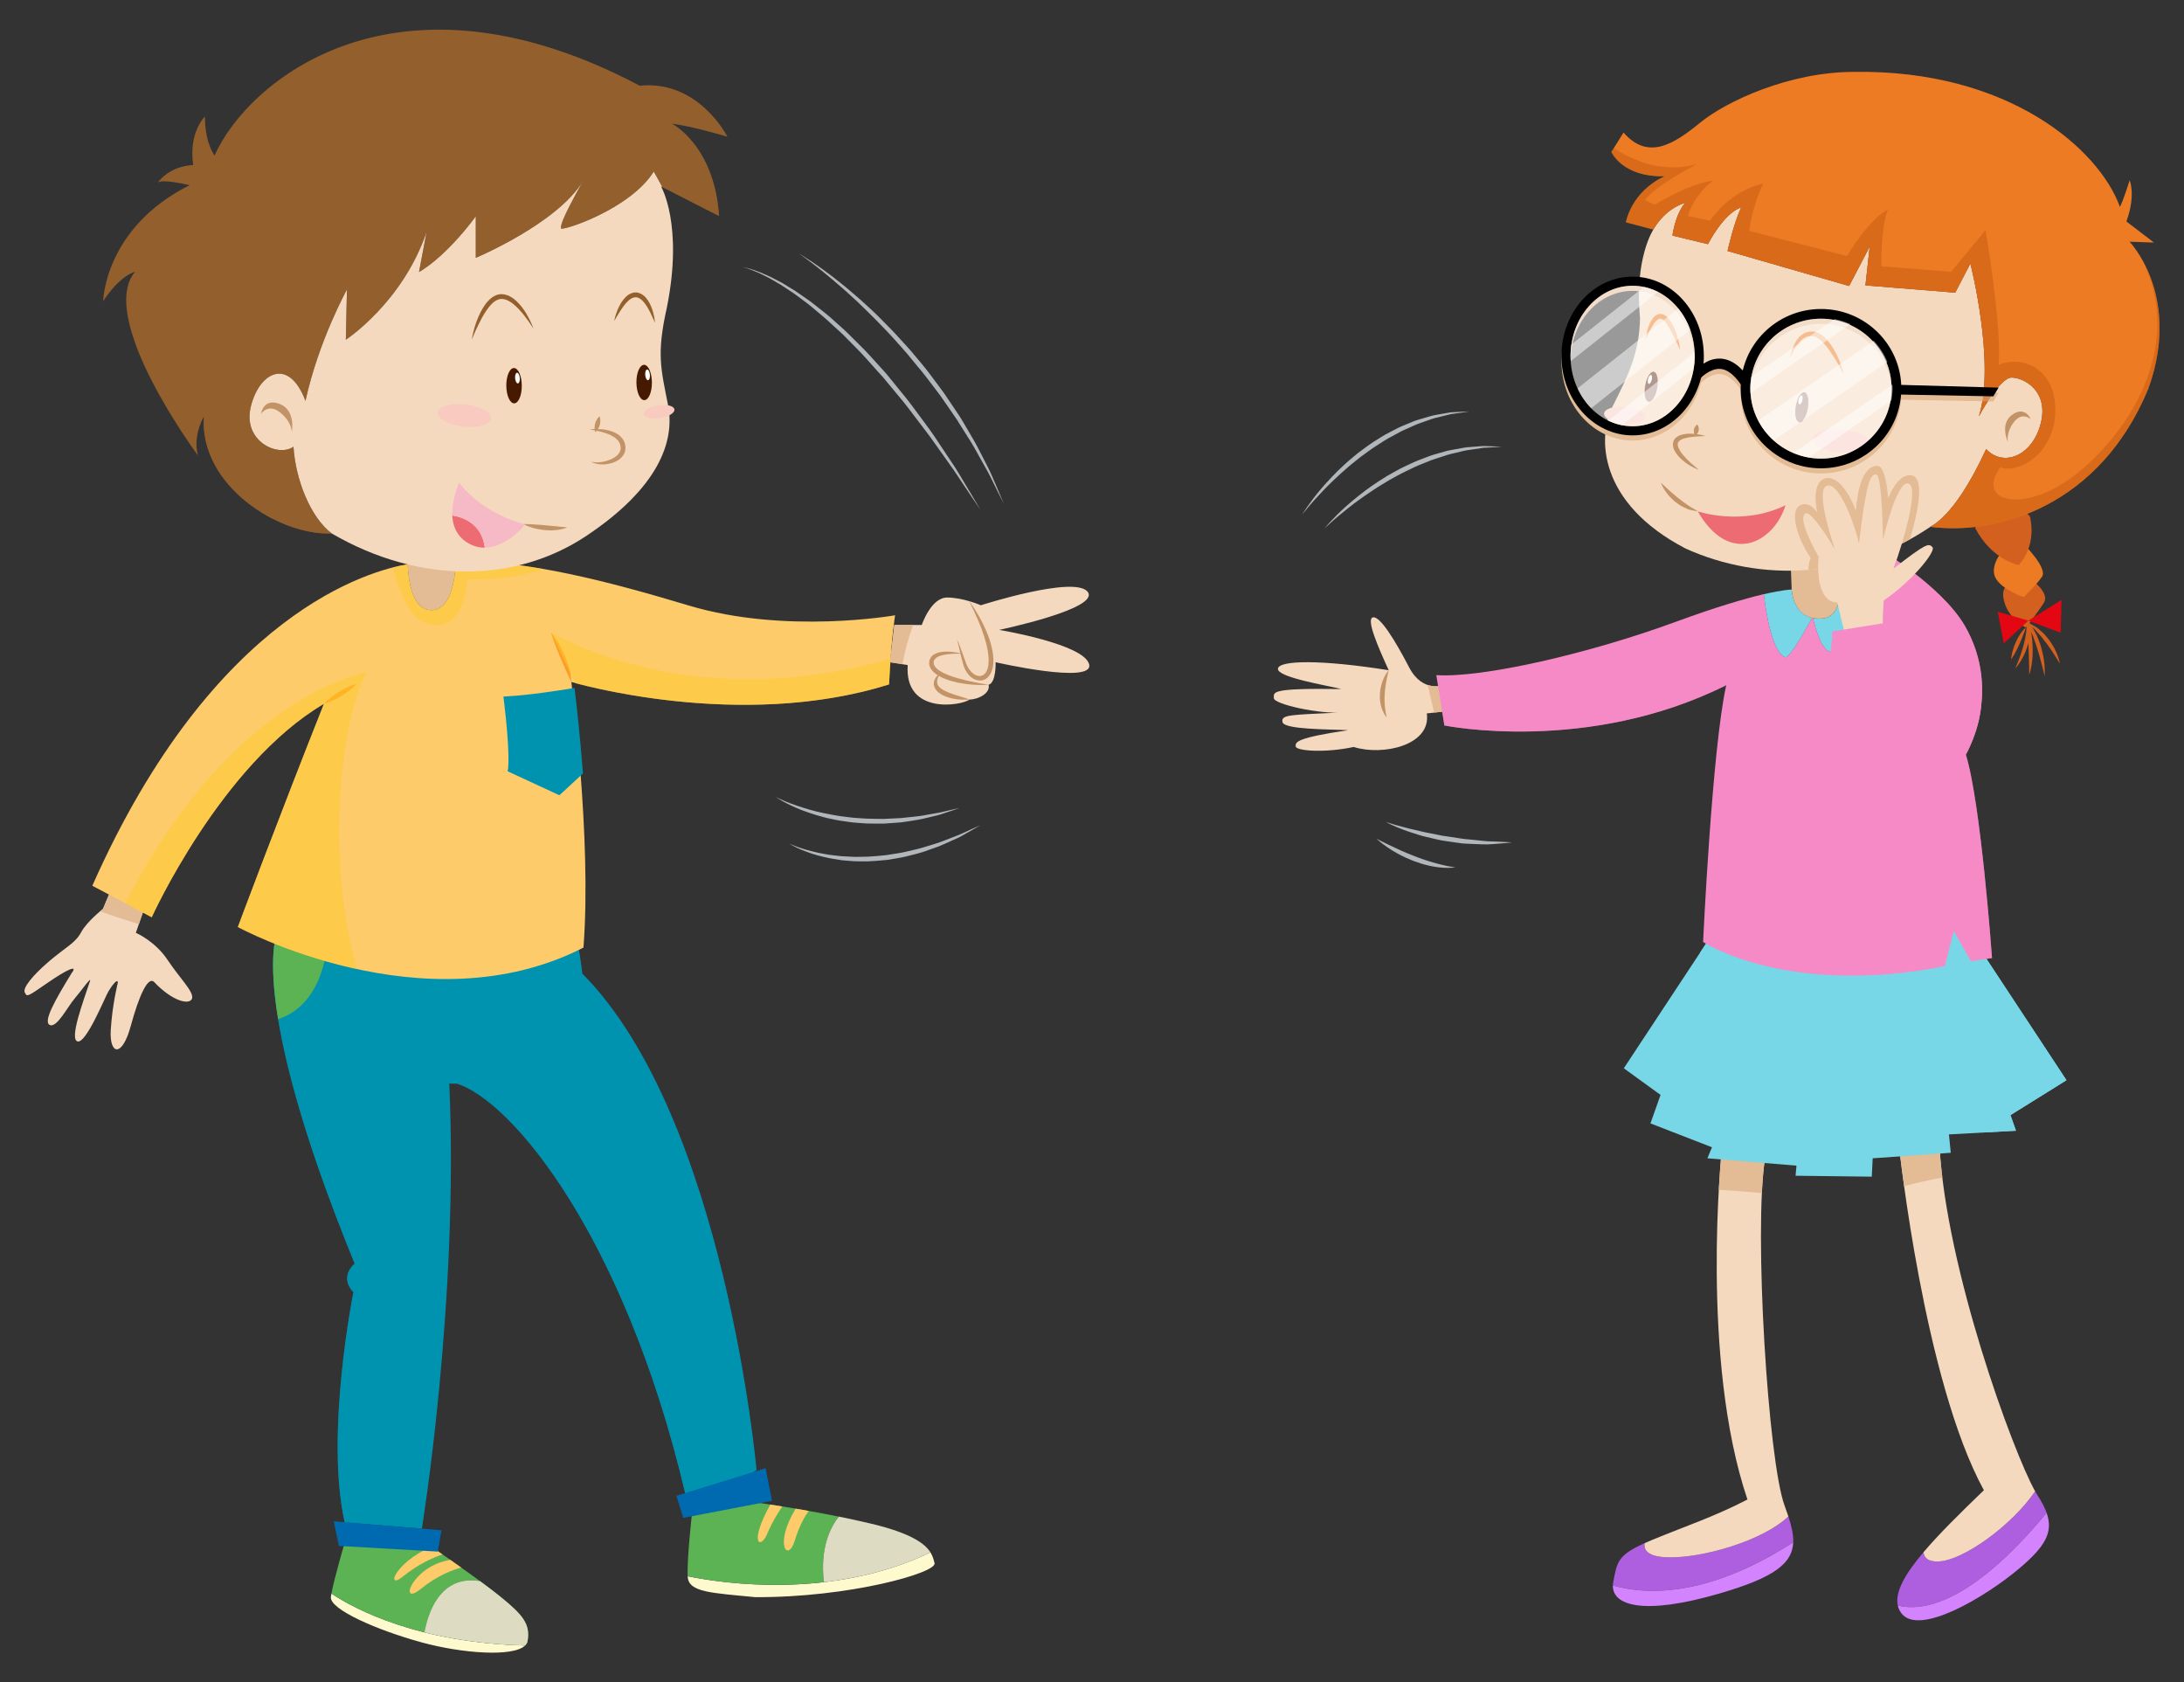<?xml version="1.0" encoding="utf-8"?>
<!-- Generator: Adobe Illustrator 27.5.0, SVG Export Plug-In . SVG Version: 6.00 Build 0)  -->
<svg version="1.1" id="Layer_1" xmlns="http://www.w3.org/2000/svg" xmlns:xlink="http://www.w3.org/1999/xlink" x="0px" y="0px"
	 viewBox="0 0 386.273 297.49" style="enable-background:new 0 0 386.273 297.49;" xml:space="preserve">
<rect x="0" y="0" width="386.273" height="297.49" fill="#333333" stroke="none"/>
<g>
	<g>
		<g>
			<path style="fill:#AD5FDF;" d="M317.159,272.719c0.05-1.341-0.289-2.841-0.856-4.572c-4.53,4.331-15.194,7.397-21.3,7.24
				c-3.631-0.092-4.317-1.325-4.117-2.513c-4.822,2.158-4.889,3.372-5.561,6.896c-0.038,0.2-0.057,0.395-0.063,0.586
				C290.543,281.9,301.508,282.832,317.159,272.719z"/>
			<path style="fill:#F4D9BF;" d="M295.003,275.387c6.105,0.157,16.77-2.909,21.3-7.24c-0.198-0.602-0.42-1.229-0.667-1.89
				c-2.921-7.852-5.477-48.753-3.47-61.354l-7.667-1.277c0,0-3.836,36.702,4.563,61.535c-6.025,3.103-10.591,4.564-16.8,7.121
				c-0.502,0.208-0.951,0.402-1.377,0.592C290.685,274.061,291.372,275.295,295.003,275.387z"/>
			<path style="fill:#E3BB94;" d="M311.613,210.974c0.117-2.396,0.298-4.465,0.553-6.07l-7.667-1.277c0,0-0.268,2.551-0.507,6.762
				C306.538,210.534,309.076,210.738,311.613,210.974z"/>
			<path style="fill:#D283FD;" d="M285.262,280.355c-0.105,3.477,5.197,5.403,18.87,1.421c9.719-2.827,12.884-5.328,13.026-9.058
				C301.508,282.832,290.543,281.9,285.262,280.355z"/>
		</g>
		<g>
			<path style="fill:#AD5FDF;" d="M361.975,267.512c-0.335-0.943-0.863-1.951-1.603-3.08c-0.131-0.2-0.277-0.451-0.432-0.728
				c-4.032,5.953-12.677,12.255-17.098,12.413c-1.87,0.066-2.541-0.673-2.642-1.638c-3.26,3.847-5.082,7.038-4.545,9.428
				C339.772,284.936,348.4,283.935,361.975,267.512z"/>
			<path style="fill:#F4D9BF;" d="M342.843,276.117c4.421-0.158,13.065-6.46,17.098-12.413
				c-3.972-7.101-15.685-39.198-16.916-60.991l-7.12,0.183c0,0,4.381,41.266,14.973,60.622c-4.205,4.054-7.944,7.736-10.676,10.962
				C340.302,275.444,340.973,276.184,342.843,276.117z"/>
			<path style="fill:#E3BB94;" d="M343.532,208.232c-0.228-1.893-0.405-3.744-0.507-5.519l-7.12,0.183c0,0,0.278,2.629,0.865,6.866
				C339.001,209.143,341.258,208.653,343.532,208.232z"/>
			<path style="fill:#D283FD;" d="M335.657,283.907c0.107,0.478,0.308,0.927,0.612,1.339c3.104,4.2,14.974-2.921,20.817-7.852
				c4.597-3.879,6.129-6.405,4.889-9.883C348.4,283.935,339.772,284.936,335.657,283.907z"/>
		</g>
		<path style="fill:#78D7E6;" d="M302.301,166.003l-15.105,22.902l6.497,4.711l-1.785,5.035l10.881,4.223l-0.811,1.949l15.756,1.3
			l-0.162,1.786l13.48,0.162l0.162-3.248l13.808-0.975l-0.325-3.248l11.858-0.65l-0.975-2.762l9.908-6.173l-19.492-29.561
			C345.996,161.455,329.915,173.799,302.301,166.003z"/>
		<g>
			<path style="fill:#78D7E6;" d="M293.693,193.616c0,0,0.116-0.385,0.319-1.057c0.222-0.665,0.505-1.629,0.903-2.762
				c0.398-1.133,0.839-2.465,1.356-3.874c0.508-1.412,1.081-2.906,1.65-4.401c0.588-1.49,1.171-2.98,1.748-4.366
				c0.566-1.39,1.141-2.669,1.61-3.774c0.469-1.105,0.91-2.007,1.196-2.648c0.303-0.634,0.475-0.995,0.475-0.995
				s-0.116,0.384-0.32,1.056c-0.222,0.665-0.503,1.629-0.901,2.762c-0.398,1.132-0.837,2.466-1.355,3.874
				c-0.508,1.412-1.083,2.905-1.652,4.401c-0.588,1.489-1.171,2.979-1.748,4.365c-0.568,1.389-1.141,2.669-1.61,3.774
				c-0.47,1.104-0.91,2.007-1.196,2.647C293.866,193.253,293.693,193.616,293.693,193.616z"/>
			<path style="fill:#78D7E6;" d="M302.789,202.874c0,0,0.075-0.486,0.206-1.337c0.148-0.847,0.325-2.063,0.601-3.512
				c0.274-1.446,0.569-3.141,0.934-4.944c0.354-1.807,0.764-3.727,1.171-5.647c0.426-1.917,0.848-3.834,1.271-5.625
				c0.416-1.794,0.854-3.458,1.201-4.888c0.35-1.432,0.692-2.613,0.908-3.444c0.235-0.828,0.368-1.301,0.368-1.301
				s-0.074,0.486-0.205,1.336c-0.148,0.847-0.323,2.064-0.599,3.512c-0.275,1.446-0.567,3.141-0.935,4.944
				c-0.355,1.807-0.765,3.727-1.172,5.647c-0.427,1.918-0.848,3.836-1.273,5.626c-0.417,1.794-0.852,3.457-1.2,4.889
				c-0.35,1.43-0.691,2.611-0.908,3.443C302.922,202.4,302.789,202.874,302.789,202.874z"/>
			<path style="fill:#78D7E6;" d="M317.733,206.123c0,0,0.008-0.495,0.022-1.36c0.032-0.865,0.042-2.102,0.118-3.582
				c0.076-1.48,0.139-3.209,0.255-5.058c0.106-1.849,0.252-3.818,0.395-5.789c0.16-1.969,0.318-3.938,0.498-5.782
				c0.168-1.844,0.374-3.561,0.526-5.036c0.152-1.474,0.332-2.698,0.433-3.557c0.119-0.858,0.189-1.348,0.189-1.348
				s-0.008,0.494-0.021,1.36c-0.032,0.864-0.043,2.102-0.118,3.582c-0.077,1.48-0.138,3.209-0.256,5.058
				c-0.105,1.849-0.253,3.818-0.395,5.789c-0.161,1.969-0.319,3.936-0.499,5.781c-0.17,1.843-0.375,3.562-0.525,5.036
				c-0.153,1.475-0.333,2.698-0.435,3.558C317.8,205.633,317.733,206.123,317.733,206.123z"/>
			<path style="fill:#78D7E6;" d="M331.213,204.823c0,0-0.06-0.479-0.166-1.314c-0.088-0.838-0.248-2.032-0.378-3.469
				c-0.129-1.437-0.306-3.11-0.448-4.906c-0.149-1.797-0.278-3.716-0.409-5.634c-0.112-1.92-0.229-3.839-0.308-5.64
				c-0.089-1.801-0.123-3.483-0.176-4.924c-0.054-1.442-0.045-2.648-0.063-3.489c0-0.842,0-1.325,0-1.325s0.061,0.479,0.167,1.314
				c0.089,0.838,0.249,2.031,0.379,3.468c0.129,1.437,0.309,3.11,0.448,4.908c0.15,1.797,0.277,3.715,0.409,5.633
				c0.112,1.919,0.228,3.837,0.306,5.64c0.086,1.801,0.121,3.483,0.175,4.925c0.054,1.441,0.047,2.646,0.064,3.487
				C331.213,204.341,331.213,204.823,331.213,204.823z"/>
			<path style="fill:#78D7E6;" d="M344.696,200.601c0,0-0.12-0.418-0.333-1.148c-0.194-0.734-0.504-1.776-0.816-3.039
				c-0.31-1.264-0.7-2.732-1.069-4.316c-0.378-1.581-0.749-3.275-1.125-4.97c-0.357-1.696-0.715-3.393-1.024-4.99
				c-0.316-1.596-0.565-3.094-0.802-4.374c-0.236-1.279-0.382-2.356-0.509-3.105c-0.106-0.753-0.169-1.183-0.169-1.183
				s0.122,0.417,0.332,1.147c0.194,0.733,0.506,1.777,0.817,3.039c0.312,1.265,0.702,2.732,1.069,4.316
				c0.379,1.582,0.749,3.274,1.124,4.969c0.356,1.698,0.716,3.395,1.022,4.991c0.316,1.597,0.566,3.095,0.804,4.373
				c0.236,1.28,0.383,2.357,0.509,3.106C344.633,200.169,344.696,200.601,344.696,200.601z"/>
			<path style="fill:#78D7E6;" d="M355.58,197.188c0,0-0.175-0.383-0.483-1.053c-0.289-0.677-0.736-1.63-1.216-2.796
				c-0.476-1.168-1.058-2.52-1.636-3.985c-0.586-1.462-1.181-3.033-1.777-4.604c-0.581-1.577-1.165-3.153-1.683-4.641
				c-0.528-1.484-0.975-2.887-1.381-4.08c-0.406-1.193-0.694-2.207-0.92-2.907c-0.207-0.708-0.326-1.11-0.326-1.11
				s0.176,0.383,0.482,1.053c0.29,0.676,0.737,1.629,1.216,2.797c0.476,1.166,1.06,2.518,1.637,3.983
				c0.586,1.462,1.179,3.033,1.777,4.605c0.58,1.577,1.163,3.152,1.681,4.641c0.527,1.485,0.975,2.886,1.381,4.08
				c0.405,1.194,0.695,2.206,0.921,2.907C355.46,196.785,355.58,197.188,355.58,197.188z"/>
		</g>
		<g>
			<path style="fill:#78D7E6;" d="M355.58,197.188l9.908-6.173l-19.492-29.561c0,0-16.081,12.344-43.694,4.548l-1.641,2.488
				c3.86,2.815,16.141,9.792,42.24,4.777c3.148,9.998,6.283,20.456,8.196,26.98l5.457-0.299L355.58,197.188z"/>
		</g>
		<g>
			<path style="fill:#F4D9BF;" d="M255.41,121.123c0,0-3.774,1.528-6.201-3.146c-2.429-4.674-5.125-9.078-6.382-8.808
				c-1.259,0.269,0.898,5.212,2.786,9.347c-11.863-1.888-19.413-1.798-19.592-0.271c-0.181,1.529,8.718,2.968,11.234,3.596
				c-12.763-0.179-11.954,0.54-11.954,1.617c0,1.079,8.18,2.877,12.224,2.518c-9.348,0.449-10.967,0.359-10.696,1.707
				c0.27,1.349,8.269,1.259,11.595,1.438c-9.077,1.348-9.348,2.066-9.258,2.876c0.09,0.809,5.303,1.168,10.245,0.09
				c5.124,1.617,13.751-0.27,12.942-5.932c3.235-0.36,3.235-0.36,3.235-0.36L255.41,121.123z"/>
			<path style="fill:#E3BB94;" d="M253.645,126.014c1.936-0.217,1.943-0.218,1.943-0.218l-0.179-4.673c0,0-1.319,0.524-2.897-0.003
				C252.899,122.75,253.278,124.381,253.645,126.014z"/>
			<path style="fill:#C39368;" d="M245.613,118.517c0,0-0.135,0.541-0.298,1.324c-0.084,0.392-0.162,0.849-0.242,1.332
				c-0.064,0.487-0.144,1.002-0.16,1.519c-0.046,0.516-0.042,1.033-0.018,1.518c0.021,0.484,0.064,0.942,0.127,1.332
				c0.053,0.396,0.116,0.725,0.168,0.958c0.04,0.239,0.064,0.376,0.064,0.376s-0.085-0.108-0.222-0.311
				c-0.143-0.198-0.328-0.497-0.484-0.889c-0.094-0.192-0.17-0.406-0.229-0.642c-0.071-0.233-0.144-0.48-0.174-0.742
				c-0.102-0.521-0.117-1.092-0.086-1.655c0.037-0.563,0.136-1.119,0.278-1.625c0.147-0.504,0.322-0.962,0.516-1.332
				C245.22,118.927,245.613,118.517,245.613,118.517z"/>
		</g>
		<g>
			<path style="fill:none;" d="M320.586,109.103c-0.024,0.045-0.05,0.093-0.077,0.142c0.04,0.009,0.076,0.023,0.118,0.031
				C320.611,109.215,320.599,109.161,320.586,109.103z"/>
			<path style="fill:#78D7E6;" d="M323.707,115.268c2.069,0.427,8.65-4.369,6.799-18.231l-5.033,1.007
				c0.507,4.487,0.593,10.877-2.935,11.293c-0.728,0.085-1.357,0.052-1.911-0.061C321.153,111.462,322.221,114.962,323.707,115.268z
				"/>
				<!-- girl body -->
			<path style="fill:#F68AC6;" d="M347.689,133.448c0,0,6.588-11.039-0.178-22.791c-4.275-7.3-15.669-13.888-15.669-13.888
				l-1.337,0.267c1.852,13.862-4.729,18.658-6.799,18.231c-1.485-0.306-2.554-3.806-3.08-5.992
				c-0.042-0.008-0.078-0.022-0.118-0.031c-1.203,2.216-3.941,7.082-4.732,6.983c-2.373-0.809-3.471-8.112-3.826-11.15
				c-3.211,0.746-8.19,2.166-15.54,4.868c-15.49,5.698-34.365,9.971-42.376,9.438c1.425,8.902,1.425,8.902,1.425,8.902
				s25.282,5.162,49.854-7.123c-2.493,11.04-4.096,45.405-4.096,45.405s14.778,9.793,42.732,4.271
				c1.603-6.231,1.603-6.231,1.603-6.231l3.027,5.342l3.738-0.534C352.317,169.415,350.36,141.995,347.689,133.448z"/>
			<path style="fill:#78D7E6;" d="M315.776,116.228c0.791,0.099,3.529-4.768,4.732-6.983c-3.478-0.801-3.622-4.996-3.622-4.996
				s-1.381,0.001-4.937,0.829C312.305,108.115,313.403,115.419,315.776,116.228z"/>
			<g style="opacity:0.5;">
				<path style="fill:#F68AC6;" d="M254.878,124.662c0.578,3.619,0.58,3.623,0.58,3.623s25.181,5.14,49.706-7.053
					c0.717-2.014,1.593-4.507,2.665-7.592C290.629,126.795,262.289,125.312,254.878,124.662z"/>
				<path style="fill:#F68AC6;" d="M347.689,133.448c0,0,6.588-11.039-0.178-22.791c-4.275-7.3-15.669-13.888-15.669-13.888
					l-1.337,0.267c1.852,13.862-4.729,18.658-6.799,18.231c-1.485-0.306-2.554-3.806-3.08-5.992
					c-0.042-0.008-0.078-0.022-0.118-0.031c-1.203,2.216-3.941,7.082-4.732,6.983c-2.373-0.809-3.471-8.112-3.826-11.15
					c-0.634,0.147-1.339,0.322-2.114,0.526c0.393,3.098,1.713,10.787,5.231,12.294c2.211,1.265,5.69-3.319,5.69-3.319
					s-1.007,4.087,1.853,5.231c2.994,11.481,9.256,32.11,9.47,52.573c3.647-0.218,7.604-0.701,11.869-1.544
					c1.603-6.231,1.603-6.231,1.603-6.231l3.027,5.342l3.738-0.534C352.317,169.415,350.36,141.995,347.689,133.448z"/>
			</g>
		</g>
		<path style="fill:#E3BB94;" d="M322.538,109.336c3.527-0.416,3.441-6.806,2.935-11.293l-8.765,1.754l0.179,4.451
			C316.886,104.248,317.068,109.979,322.538,109.336z"/>
		<g>
			<g>
				<g>
				<!-- girl hair -->
					<path style="fill:#D3601F;" d="M358.831,116.021c-0.034-0.604-0.021-1.249-0.076-1.889c-0.005-0.143-0.015-0.283-0.02-0.427
						c-0.137,0.535-0.298,1.063-0.497,1.536c-0.245,0.602-0.521,1.136-0.792,1.575c-0.528,0.887-1.017,1.378-1.017,1.378
						s0.283-0.624,0.64-1.563c0.18-0.47,0.377-1.018,0.564-1.613c0.183-0.592,0.367-1.224,0.49-1.869
						c0.066-0.323,0.144-0.644,0.177-0.965c0.043-0.321,0.099-0.634,0.109-0.941c0.029-0.305,0.056-0.604,0.044-0.887
						c0.006-0.031,0.006-0.062,0.009-0.094c0.014-0.004,0.028-0.009,0.045-0.013l0,0c0.015-0.004,0.027-0.012,0.042-0.013
						c0.082-0.021,0.167-0.048,0.247-0.073c0.006-0.004,0.011-0.002,0.018-0.007l0,0c0.034-0.007,0.067-0.018,0.104-0.028l0,0
						c0.021-0.008,0.04-0.012,0.063-0.019c0.005,0.039,0.009,0.08,0.014,0.12c0.011,0.011,0.022,0.022,0.03,0.037
						c0.228,0.119,0.556,0.3,0.954,0.539c0.198,0.106,0.392,0.25,0.578,0.427c0.194,0.167,0.402,0.34,0.608,0.53
						c0.209,0.188,0.427,0.375,0.603,0.614c0.188,0.227,0.38,0.454,0.57,0.686c0.371,0.465,0.661,0.989,0.953,1.462
						c0.241,0.506,0.484,0.963,0.622,1.388c0.159,0.416,0.263,0.772,0.315,1.03c0.063,0.247,0.077,0.398,0.077,0.398
						s-0.079-0.128-0.216-0.349c-0.126-0.219-0.322-0.528-0.553-0.897c-0.22-0.372-0.522-0.777-0.797-1.235
						c-0.157-0.219-0.328-0.435-0.486-0.669c-0.158-0.23-0.311-0.473-0.505-0.686c-0.358-0.437-0.672-0.918-1.053-1.292
						c-0.369-0.38-0.658-0.806-0.988-1.084c-0.101-0.093-0.194-0.181-0.281-0.264c0.037,0.061,0.07,0.122,0.105,0.184
						c0.155,0.272,0.316,0.559,0.473,0.862c0.168,0.296,0.322,0.614,0.435,0.949c0.128,0.335,0.259,0.678,0.388,1.012
						c0.132,0.341,0.2,0.697,0.298,1.042c0.093,0.341,0.171,0.683,0.246,1.015c0.101,0.673,0.222,1.291,0.242,1.833
						c0.046,0.538,0.036,0.993,0.031,1.308c-0.003,0.315-0.029,0.495-0.029,0.495s-0.041-0.175-0.111-0.482
						c-0.056-0.307-0.181-0.738-0.306-1.254c-0.109-0.52-0.308-1.11-0.459-1.75c-0.093-0.316-0.196-0.644-0.296-0.974
						c-0.107-0.329-0.177-0.677-0.316-0.997c-0.114-0.332-0.231-0.66-0.347-0.985c-0.061-0.164-0.114-0.325-0.166-0.489
						c-0.068-0.154-0.136-0.306-0.2-0.457c-0.071-0.151-0.135-0.301-0.197-0.454c0.026,0.149,0.048,0.3,0.076,0.451
						c0.038,0.305,0.112,0.62,0.129,0.94c0.021,0.323,0.045,0.655,0.066,0.981c0.041,0.66,0.019,1.319-0.008,1.937
						c-0.003,0.308-0.055,0.604-0.08,0.887c-0.033,0.279-0.06,0.545-0.107,0.788c-0.163,0.977-0.391,1.602-0.391,1.602
						s-0.013-0.653-0.029-1.635C358.859,117.191,358.847,116.629,358.831,116.021z"/>
					<path style="fill:#D3601F;" d="M357.979,111.893c-0.196,0.55-0.482,1.257-0.789,1.962c-0.161,0.353-0.32,0.703-0.486,1.025
						c-0.16,0.326-0.32,0.625-0.468,0.879c-0.292,0.508-0.537,0.836-0.537,0.836s0.014-0.408,0.143-0.987
						c0.125-0.579,0.359-1.326,0.675-2.046c0.161-0.361,0.342-0.711,0.525-1.032c0.179-0.323,0.394-0.607,0.571-0.842
						c0.176-0.24,0.372-0.414,0.497-0.533c0.127-0.121,0.207-0.184,0.207-0.184s-0.029,0.098-0.086,0.266
						C358.178,111.403,358.079,111.621,357.979,111.893z"/>
				</g>
				<path style="fill:#D3601F;" d="M359.194,102.379c0,0,3.371,2.455,2.322,4.159c-1.05,1.699-3.198,4.433-3.198,4.433
					s-3.064-1.494-3.864-4.671c-0.806-3.178,1.563-3.203,2.177-3.592C357.241,102.32,359.194,102.379,359.194,102.379z"/>
				<path style="fill:#EC7B23;" d="M357.833,96.118c0,0,4.41,4.323,3.318,5.886c-1.093,1.564-3.238,3.58-3.238,3.58
					s-3.965-1.335-5.01-3.464c-1.052-2.133,1.372-4.972,1.64-5.075C354.818,96.941,356.914,95.151,357.833,96.118z"/>
				<path style="fill:#D3601F;" d="M359.136,91.934c0,0,1.077,4.471-2.093,7.993c0,0-4.775-0.878-7.753-6.642
					C349.291,93.285,359.106,88.372,359.136,91.934z"/>
			</g>
			<polygon style="fill:#E30613;" points="358.733,109.747 364.613,106.081 364.461,111.888 			"/>
			<polygon style="fill:#E30613;" points="358.733,109.747 353.328,108.172 354.395,113.774 			"/>
		</g>
		<path style="fill:#F4D9BF;" d="M351.278,79.415c3.004,3.218,8.151,1.287,9.653-4.504c1.5-5.79-3.004-8.15-5.148-8.15
			c-2.145,0-5.791,6.863-5.791,6.863c3.002-9.437-1.501-27.025-1.501-27.025l-2.683,5.148l-15.871-1.287l0.751-6.864l-3.646,6.971
			l-21.495-6.189c0,0,1.058-4.834,2.416-7.704c-3.096,0.981-5.891,6.495-5.891,6.495l-6.27-1.511c0,0,0.453-3.701,2.267-5.816
			c-3.851,1.209-5.648,4.749-5.648,4.749s-3.383,5.063-2.358,15.691c-0.128,6.274-2.177,10.243-4.865,15.622
			c-2.69,5.378-2.562,17.03,12.933,25.097c13.316,6.019,29.707,5.378,43.28-3.842C345.269,91.035,348.919,84.563,351.278,79.415z"/>
		<g>
			<path style="fill:#E3BB94;" d="M338.203,84.087c-2.566-0.587-4.253,4.033-4.253,4.033s-0.368-5.647-1.834-5.721
				c-1.466-0.073-3.301,1.174-3.888,7.92c-1.027-2.933-3.227-6.38-5.501-5.72c-2.567,0.954-1.319,6.015-1.319,6.015
				s-1.467-2.274-3.153-1.174c-1.685,1.1-0.512,5.428,1.98,9.241c-0.252,0.541-0.363,1.384-0.409,2.101
				c6.103-0.48,12.224-2.237,17.96-5.401C339.064,91.154,340.526,84.618,338.203,84.087z"/>
		</g>
		<path style="fill:#EC7B23;" d="M376.659,42.738c3.146,0.143,4.291,0.143,4.291,0.143s-3.718-2.859-4.862-3.717
			c1.717-4.719,0.571-7.292,0.571-7.292s-1,3.288-1.716,4.718c-3.717-10.295-19.803-24.308-47.043-23.879
			c-11.368,0-22.521,5.148-27.239,9.008c-4.718,3.861-9.223,6.649-13.513,1.716c-2.145,3.432-2.145,3.432-2.145,3.432
			s1.93,4.504,9.438,4.29c-6.006,2.788-6.864,8.15-6.864,8.15l4.845,1.285c0,0,1.797-3.541,5.648-4.749
			c-1.814,2.115-2.267,5.816-2.267,5.816l6.27,1.511c0,0,2.795-5.514,5.891-6.495c-1.358,2.87-2.416,7.704-2.416,7.704l21.495,6.189
			l3.646-6.971l-0.751,6.864l15.871,1.287l2.683-5.148c0,0,4.503,17.588,1.501,27.025c0,0,3.647-6.863,5.791-6.863
			c2.145,0,6.648,2.359,5.148,8.15c-1.502,5.791-6.649,7.722-9.653,4.504c-2.358,5.148-6.009,11.621-9.867,13.746
			c11.908,1.537,29.958-3.665,38.537-24.397C384.81,55.322,379.663,46.17,376.659,42.738z"/>
		<g>
			<path style="fill:#673121;" d="M293.07,68.777c-0.297,1.457-0.998,2.465-1.567,2.249c-0.571-0.212-0.792-1.563-0.495-3.021
				c0.296-1.457,1.001-2.463,1.569-2.248C293.147,65.97,293.368,67.323,293.07,68.777z"/>
			<path style="fill:#FFFFFF;" d="M292.115,67.232c-0.121,0.427-0.355,0.71-0.524,0.63c-0.169-0.081-0.208-0.495-0.086-0.92
				c0.122-0.43,0.358-0.71,0.526-0.629C292.202,66.394,292.239,66.806,292.115,67.232z"/>
		</g>
		<g>
			<path style="fill:#673121;" d="M319.708,72.4c-0.298,1.457-0.999,2.465-1.568,2.25c-0.571-0.212-0.792-1.563-0.494-3.021
				c0.295-1.457,1.001-2.462,1.568-2.249C319.785,69.594,320.005,70.946,319.708,72.4z"/>
			<path style="fill:#FFFFFF;" d="M318.754,70.855c-0.121,0.427-0.357,0.71-0.525,0.63c-0.169-0.081-0.209-0.495-0.087-0.92
				c0.123-0.43,0.359-0.71,0.528-0.628C318.839,70.018,318.878,70.43,318.754,70.855z"/>
		</g>
		<path style="fill:#EC7B23;" d="M291.072,59.99c0,0,0.03-0.783,0.379-1.909c0.089-0.28,0.196-0.584,0.343-0.896
			c0.155-0.309,0.312-0.645,0.582-0.952c0.264-0.292,0.602-0.66,1.172-0.718c0.131-0.008,0.269,0.012,0.402,0.026L294,55.547
			l0.025,0.004l0.073,0.027l0.066,0.028l0.132,0.057c0.156,0.051,0.43,0.268,0.592,0.411c0.304,0.315,0.551,0.652,0.748,0.994
			c0.215,0.336,0.368,0.689,0.518,1.026c0.293,0.677,0.503,1.327,0.649,1.891c0.3,1.125,0.361,1.905,0.361,1.905
			s-0.33-0.695-0.825-1.736c-0.245-0.516-0.534-1.115-0.864-1.731c-0.161-0.31-0.35-0.619-0.54-0.917
			c-0.186-0.306-0.41-0.581-0.641-0.814c-0.156-0.168-0.5-0.387-0.677-0.352c-0.208,0.004-0.467,0.178-0.681,0.397
			c-0.222,0.219-0.41,0.494-0.582,0.753c-0.167,0.268-0.317,0.531-0.451,0.78C291.384,59.273,291.072,59.99,291.072,59.99z"/>
		<path style="fill:#EC7B23;" d="M316.63,63.234c0,0,0.022-0.247,0.125-0.67c0.11-0.418,0.268-1.027,0.611-1.709
			c0.178-0.337,0.382-0.703,0.679-1.045c0.277-0.355,0.664-0.677,1.128-0.92c0.475-0.234,1.047-0.325,1.603-0.259
			c0.346,0.09,0.48,0.1,0.77,0.237c0.265,0.131,0.544,0.27,0.735,0.438c0.22,0.16,0.418,0.334,0.594,0.523
			c0.191,0.18,0.357,0.373,0.515,0.569c0.33,0.384,0.593,0.8,0.838,1.2c0.491,0.806,0.864,1.596,1.14,2.288
			c0.551,1.385,0.757,2.356,0.757,2.356s-0.117-0.217-0.325-0.596c-0.197-0.381-0.512-0.911-0.873-1.544
			c-0.368-0.631-0.815-1.355-1.329-2.089c-0.252-0.37-0.54-0.733-0.841-1.08c-0.147-0.179-0.302-0.35-0.473-0.502
			c-0.158-0.168-0.333-0.311-0.514-0.438c-0.177-0.159-0.346-0.229-0.509-0.333c-0.137-0.098-0.498-0.17-0.609-0.211
			c-0.402-0.044-0.802-0.029-1.167,0.127c-0.352,0.169-0.699,0.379-0.97,0.667c-0.282,0.271-0.518,0.575-0.728,0.862
			c-0.401,0.589-0.698,1.126-0.877,1.515C316.726,63.006,316.63,63.234,316.63,63.234z"/>
		<g>
			<path style="fill:#C39368;" d="M300.195,75.064c0,0,0.117,0.149,0.184,0.353c0.072,0.205,0.098,0.464,0.056,0.711
				c-0.048,0.246-0.162,0.479-0.305,0.645c-0.135,0.166-0.3,0.263-0.3,0.263s-0.118-0.149-0.185-0.353
				c-0.071-0.205-0.097-0.464-0.054-0.71c0.049-0.246,0.166-0.479,0.306-0.645C300.03,75.161,300.195,75.064,300.195,75.064z"/>
			<path style="fill:#C39368;" d="M301.654,77.108c0,0-0.795,0.016-1.943,0.109c-0.57,0.057-1.243,0.126-1.881,0.331
				c-0.321,0.091-0.623,0.248-0.829,0.434l-0.04,0.034l-0.02,0.017l-0.011,0.008l-0.005,0.004l-0.003,0.001
				c0.015-0.017-0.035,0.042,0.031-0.038l-0.083,0.119l-0.084,0.118c-0.02,0.035-0.009,0.05-0.018,0.073
				c-0.012,0.036-0.032,0.079-0.03,0.152c-0.01,0.063-0.018,0.127-0.002,0.2c0.042,0.584,0.5,1.233,0.923,1.762
				c0.446,0.536,0.922,1.006,1.348,1.393c0.427,0.388,0.798,0.701,1.063,0.92c0.265,0.22,0.416,0.346,0.416,0.346
				s-0.184-0.073-0.506-0.201c-0.316-0.139-0.766-0.353-1.271-0.673c-0.511-0.313-1.074-0.735-1.611-1.281
				c-0.261-0.281-0.536-0.575-0.751-0.94c-0.222-0.352-0.418-0.767-0.465-1.262c-0.019-0.121-0.007-0.25,0.014-0.38
				c0.008-0.124,0.051-0.265,0.117-0.407c0.028-0.066,0.063-0.147,0.095-0.195l0.086-0.116l0.087-0.115
				c0.069-0.083,0.023-0.025,0.038-0.045l0.004-0.003l0.01-0.008l0.017-0.015l0.035-0.03l0.069-0.059
				c0.372-0.321,0.796-0.453,1.178-0.541c0.778-0.175,1.485-0.145,2.08-0.094C300.904,76.838,301.654,77.108,301.654,77.108z"/>
		</g>
		<path style="fill:#C39368;" d="M355.144,78.205c0,0-1.556-3.232,0.746-4.87c2.303-1.635,3.277,0.78,3.277,0.78
			s-1.562-1.4-3.019,0.576C354.688,76.668,355.144,78.205,355.144,78.205z"/>
		<path style="fill:#ED6C73;" d="M300.26,90.409c0,0,7.769,2.719,15.538-1.069C313.759,95.943,305.893,100.217,300.26,90.409z"/>
		<path style="fill:#C39368;" d="M293.754,85.358c0,0,0.391,0.357,0.977,0.892c0.275,0.275,0.636,0.554,0.978,0.89
			c0.178,0.16,0.382,0.304,0.566,0.472c0.192,0.161,0.368,0.348,0.582,0.484c0.201,0.156,0.4,0.311,0.599,0.463
			c0.1,0.075,0.196,0.154,0.289,0.234c0.102,0.066,0.202,0.131,0.302,0.196c0.405,0.244,0.748,0.553,1.089,0.727
			c0.674,0.364,1.126,0.692,1.126,0.692s-0.527-0.047-1.325-0.242c-0.205-0.036-0.407-0.122-0.617-0.221
			c-0.212-0.096-0.439-0.194-0.666-0.311c-0.232-0.107-0.466-0.23-0.674-0.397c-0.218-0.156-0.438-0.314-0.658-0.472
			c-0.224-0.157-0.404-0.36-0.601-0.539c-0.194-0.182-0.375-0.372-0.547-0.556c-0.314-0.397-0.622-0.753-0.821-1.108
			c-0.218-0.338-0.371-0.641-0.462-0.86C293.791,85.49,293.754,85.358,293.754,85.358z"/>
		<path style="fill:#F4D9BF;" d="M326.137,111.489l-1.193-4.974c0,0-3.913,0.597-3.315-8.092c-1.858-3.315-3.45-6.963-2.322-7.626
			c1.128-0.663,5.24,6.366,5.24,6.366s-3.516-10.08-1.593-11.207c1.924-1.128,4.709,5.438,5.837,10.146
			c1.259-10.744,1.99-12.269,3.05-12.203c1.061,0.066,1.193,11.54,1.193,11.54s2.389-10.412,4.444-9.948
			c2.055,0.464-0.797,10.279-2.587,15.054c5.903-4.576,6.234-4.51,6.897-3.78c0.663,0.729-3.713,6.102-8.621,9.418
			c-0.267,3.515-0.134,4.376-0.134,4.376L326.137,111.489z"/>
		<path style="fill:#F9CBC0;" d="M290.937,73.728c-0.069,0.829-1.747,1.367-3.739,1.202c-1.999-0.167-3.562-0.974-3.491-1.804
			c0.069-0.831,1.744-1.368,3.742-1.203C289.44,72.088,291.006,72.896,290.937,73.728z"/>
		<path style="fill:#F9CBC0;" d="M330.672,78.372c-0.097,1.151-2.425,1.897-5.192,1.668c-2.774-0.231-4.942-1.352-4.845-2.504
			c0.097-1.153,2.42-1.9,5.193-1.67C328.594,76.096,330.767,77.217,330.672,78.372z"/>
		<path style="fill:#E3BB94;" d="M353.48,69.454l-17.236-0.487c-0.357-7.457-6.567-13.419-14.174-13.419
			c-6.723,0-12.357,4.658-13.824,10.887c-1.295-1.387-2.675-2.102-4.121-2.117c-0.015,0-0.03,0-0.045,0
			c-1.113,0-2.061,0.42-2.795,0.913c0.039-0.451,0.063-0.908,0.063-1.369c0-7.739-5.649-14.035-12.594-14.035
			c-6.942,0-12.591,6.296-12.591,14.035c0,7.739,5.648,14.035,12.591,14.035c5.757,0,10.61-4.332,12.107-10.219
			c0.244-0.238,1.667-1.546,3.221-1.546c0.007,0,0.016,0,0.025,0c1.258,0.013,2.533,0.945,3.793,2.769
			c-0.014,0.245-0.039,0.486-0.039,0.733c0,7.768,6.374,14.087,14.209,14.087c7.479,0,13.612-5.763,14.153-13.043l16.325,0.314
			L353.48,69.454z M288.754,76.285c-6.054,0-10.98-5.574-10.98-12.423c0-6.85,4.926-12.424,10.98-12.424
			c6.056,0,10.98,5.574,10.98,12.424C299.734,70.711,294.809,76.285,288.754,76.285z M322.07,82.005
			c-6.888,0-12.492-5.549-12.492-12.371c0-6.821,5.604-12.372,12.492-12.372c6.888,0,12.492,5.55,12.492,12.372
			C334.562,76.456,328.958,82.005,322.07,82.005z"/>
		<g style="opacity:0.5;">
		<!-- girl hair line -->
			<path style="fill:#C65A10;" d="M379.468,47.244c6.415,14.805-3.126,29.28-12.174,36.518c-9.047,7.238-18.094,5.1-13.488-1.151
				c1.81,0.987,8.061-0.658,9.54-7.896c1.316-8.883-5.098-12.173-9.868-10.199c0.658-6.415-2.303-23.852-2.303-23.852l-6.087,7.403
				L332.75,47.08c0,0-0.164-6.58,1.15-10.035c-3.454,1.809-7.236,8.225-7.236,8.225l-17.273-4.442c0,0,0.329-3.783,2.467-8.389
				c-6.25,1.48-9.375,6.58-9.375,6.58l-3.948-0.822c0,0,0.821-3.455,4.441-6.251c-4.276,0.494-10.363,4.277-10.363,4.277
				l-1.646-0.822c0,0,0.658-1.81,9.212-6.416c-6.244,1.799-11.667-0.759-14.744-2.813c-0.43,0.688-0.433,0.694-0.433,0.694
				s1.93,4.504,9.438,4.29c-6.006,2.788-6.864,8.15-6.864,8.15l4.845,1.285c0,0,1.797-3.541,5.648-4.749
				c-1.814,2.115-2.267,5.816-2.267,5.816l6.27,1.511c0,0,2.795-5.514,5.891-6.495c-1.358,2.87-2.416,7.704-2.416,7.704
				l21.495,6.189l3.646-6.971l-0.751,6.864l15.871,1.287l2.683-5.148c0,0,4.503,17.588,1.501,27.025c0,0,3.647-6.863,5.791-6.863
				c2.145,0,6.648,2.359,5.148,8.15c-1.502,5.791-6.649,7.722-9.653,4.504c-2.358,5.148-6.009,11.621-9.867,13.746
				c11.908,1.537,29.958-3.665,38.537-24.397c3.413-9.437,1.893-16.754-0.356-21.467C379.549,47.278,379.511,47.262,379.468,47.244z
				"/>
		</g>
		<!-- hand -->
		<path style="fill:#F68AC6;" d="M324.039,112.873l10.724-1.717l1.969,17.96c0,0,4.326-4.78,6.47-14.932
			c1.431-6.577,8.508-1.31,7.147,11.128c-1.121,10.27-11.58,20.018-17.015,19.731C327.9,144.759,322.097,125.731,324.039,112.873z"
			/>
		<path style="fill:#F68AC6;" d="M324.039,111.659l10.724-1.716l1.288,20.59c0,0,5.147-4.576,7.292-14.728
			c1.431-6.577,7.865-2.001,7.006,8.293c-0.857,10.296-11.58,20.02-17.015,19.732C327.9,143.545,323.896,122.955,324.039,111.659z"
			/>
		<path style="fill:#F68AC6;" d="M336.05,130.533c0,0,0.202,0.264,0.397,0.684c0.199,0.42,0.394,0.994,0.522,1.583
			c0.123,0.59,0.18,1.195,0.166,1.661c-0.005,0.464-0.084,0.79-0.084,0.79s-0.204-0.264-0.397-0.685
			c-0.2-0.418-0.393-0.993-0.521-1.582c-0.122-0.591-0.178-1.196-0.165-1.661C335.971,130.859,336.05,130.533,336.05,130.533z"/>
		<path style="fill:#F68AC6;" d="M306.748,115.592c0,0,0.051,0.384,0.014,0.932c-0.029,0.549-0.139,1.264-0.316,1.961
			c-0.182,0.695-0.429,1.374-0.669,1.869c-0.234,0.497-0.464,0.809-0.464,0.809s-0.05-0.384-0.015-0.932
			c0.029-0.55,0.141-1.263,0.318-1.96c0.183-0.697,0.431-1.375,0.672-1.87C306.52,115.903,306.748,115.592,306.748,115.592z"/>
		<g>
			<path style="fill:#B0B6BA;" d="M234.257,93.453c0,0,0.34-0.441,1.005-1.155c0.666-0.711,1.63-1.724,2.888-2.83
				c0.63-0.551,1.313-1.149,2.071-1.739c0.739-0.615,1.56-1.21,2.417-1.816c0.855-0.607,1.781-1.176,2.713-1.765
				c0.973-0.521,1.926-1.117,2.941-1.593c1.02-0.469,2.02-0.982,3.064-1.35c0.516-0.196,1.027-0.392,1.534-0.585
				c0.509-0.185,1.031-0.31,1.534-0.463c0.507-0.145,1.003-0.287,1.489-0.426c0.492-0.117,0.985-0.189,1.458-0.282
				c0.949-0.17,1.838-0.369,2.681-0.405c0.838-0.078,1.605-0.131,2.283-0.176c0.68,0.023,1.273,0.043,1.764,0.061
				c0.972,0.045,1.527,0.07,1.527,0.07s-0.556,0.035-1.527,0.096c-0.482,0.026-1.07,0.056-1.744,0.091
				c-0.668,0.107-1.419,0.226-2.237,0.336c-0.824,0.079-1.691,0.322-2.613,0.538c-0.458,0.116-0.934,0.211-1.411,0.352
				c-0.473,0.153-0.956,0.309-1.446,0.467c-0.489,0.165-0.996,0.298-1.49,0.494c-0.491,0.198-0.989,0.399-1.492,0.601
				c-1.021,0.368-1.997,0.882-2.993,1.349c-1,0.458-1.942,1.036-2.901,1.539c-0.919,0.577-1.854,1.095-2.712,1.675
				c-0.854,0.583-1.7,1.118-2.461,1.688c-0.779,0.544-1.486,1.1-2.139,1.611c-1.297,1.038-2.367,1.92-3.08,2.581
				C234.653,93.062,234.257,93.453,234.257,93.453z"/>
			<path style="fill:#B0B6BA;" d="M230.315,90.989c0,0,0.276-0.49,0.843-1.298c0.564-0.806,1.386-1.953,2.487-3.238
				c0.557-0.637,1.152-1.335,1.832-2.028c0.656-0.716,1.392-1.429,2.173-2.146c0.767-0.733,1.632-1.411,2.481-2.131
				c0.904-0.653,1.789-1.362,2.741-1.977c0.97-0.59,1.9-1.244,2.908-1.731c0.982-0.531,1.96-1.033,2.957-1.41
				c0.493-0.201,0.977-0.4,1.451-0.594c0.478-0.181,0.969-0.295,1.434-0.441c0.936-0.266,1.808-0.568,2.654-0.682
				c0.834-0.159,1.601-0.286,2.278-0.397c0.688-0.037,1.286-0.068,1.779-0.096c0.983-0.04,1.545-0.063,1.545-0.063
				s-0.556,0.083-1.529,0.229c-0.484,0.068-1.07,0.151-1.745,0.246c-0.662,0.171-1.405,0.362-2.218,0.55
				c-0.822,0.154-1.665,0.497-2.568,0.807c-0.447,0.166-0.919,0.302-1.379,0.504c-0.457,0.206-0.924,0.415-1.399,0.629
				c-0.469,0.222-0.969,0.402-1.436,0.667c-0.472,0.256-0.947,0.516-1.427,0.777c-0.982,0.483-1.887,1.136-2.83,1.719
				c-0.939,0.593-1.816,1.283-2.709,1.915c-0.838,0.706-1.717,1.334-2.487,2.041c-0.78,0.694-1.552,1.35-2.232,2.023
				c-0.708,0.649-1.333,1.308-1.917,1.91c-1.148,1.22-2.097,2.254-2.713,3.017C230.655,90.541,230.315,90.989,230.315,90.989z"/>
			<path style="fill:#B0B6BA;" d="M245.096,145.355c0,0,0.343,0.102,0.943,0.283c0.299,0.087,0.655,0.209,1.076,0.316
				c0.422,0.106,0.896,0.227,1.405,0.377c0.509,0.156,1.076,0.269,1.669,0.412c0.596,0.131,1.215,0.296,1.866,0.43
				c0.649,0.129,1.322,0.262,2.006,0.395c0.341,0.07,0.687,0.142,1.03,0.212l1.05,0.148c0.698,0.109,1.398,0.217,2.085,0.324
				c0.685,0.129,1.372,0.153,2.03,0.226c0.661,0.056,1.299,0.132,1.905,0.201c0.604,0.088,1.179,0.107,1.712,0.111
				c1.062,0.018,1.953,0.087,2.576,0.111c0.626,0.042,0.983,0.066,0.983,0.066s-0.354,0.044-0.976,0.101
				c-0.622,0.045-1.514,0.146-2.589,0.204c-0.537,0.041-1.121,0.069-1.735,0.031c-0.617-0.019-1.267-0.034-1.939-0.074
				c-0.671-0.05-1.373-0.025-2.069-0.155c-0.7-0.1-1.412-0.199-2.122-0.301l-1.063-0.165c-0.349-0.077-0.698-0.152-1.043-0.229
				c-0.686-0.162-1.364-0.321-2.02-0.476c-0.654-0.151-1.268-0.381-1.857-0.562c-0.584-0.193-1.145-0.352-1.645-0.554
				C246.354,146.049,245.096,145.355,245.096,145.355z"/>
			<path style="fill:#B0B6BA;" d="M243.455,148.311c0,0,0.211,0.109,0.579,0.298c0.362,0.195,0.897,0.445,1.528,0.753
				c0.631,0.31,1.372,0.654,2.166,1.014c0.799,0.351,1.649,0.723,2.52,1.046c0.433,0.163,0.861,0.342,1.298,0.476
				c0.433,0.143,0.852,0.305,1.271,0.417c0.416,0.126,0.816,0.257,1.203,0.35c0.388,0.093,0.749,0.213,1.092,0.276
				c0.343,0.069,0.654,0.145,0.934,0.215c0.281,0.048,0.527,0.089,0.729,0.124c0.407,0.071,0.641,0.124,0.641,0.124
				s-0.235,0.023-0.649,0.043c-0.416,0.024-1.013,0.042-1.728-0.02c-0.361-0.01-0.741-0.076-1.148-0.136
				c-0.409-0.053-0.834-0.138-1.27-0.246c-0.877-0.189-1.786-0.492-2.681-0.824c-0.887-0.35-1.758-0.744-2.543-1.168
				c-0.786-0.424-1.498-0.857-2.082-1.266C244.139,148.976,243.455,148.311,243.455,148.311z"/>
		</g>
		<g>
			<g>
				<path d="M307.91,68.008c-1.263-1.834-2.543-2.771-3.803-2.784c-0.01,0-0.019,0-0.025,0c-1.697,0-3.259,1.579-3.272,1.595
					l-1.176-0.944c0.071-0.1,1.802-2.467,4.445-2.467c0.015,0,0.03,0,0.045,0c1.888,0.02,3.664,1.221,5.281,3.571L307.91,68.008z"/>
				<polygon points="352.548,70.085 335.818,69.763 335.852,68.048 353.48,68.545 				"/>
			</g>
			<g>
				<path d="M322.07,54.639c-7.835,0-14.209,6.319-14.209,14.087c0,7.768,6.374,14.087,14.209,14.087
					c7.833,0,14.207-6.319,14.207-14.087C336.277,60.959,329.903,54.639,322.07,54.639z M322.07,81.098
					c-6.888,0-12.492-5.55-12.492-12.371c0-6.822,5.604-12.371,12.492-12.371c6.888,0,12.492,5.55,12.492,12.371
					C334.562,75.548,328.958,81.098,322.07,81.098z"/>
				<path style="opacity:0.5;fill:#FFFFFF;" d="M322.07,56.355c-6.888,0-12.492,5.55-12.492,12.371
					c0,6.821,5.604,12.371,12.492,12.371c6.888,0,12.492-5.55,12.492-12.371C334.562,61.905,328.958,56.355,322.07,56.355z"/>
			</g>
			<g>
				<path d="M288.754,48.918c-6.942,0-12.591,6.296-12.591,14.036c0,7.738,5.648,14.035,12.591,14.035
					c6.944,0,12.594-6.297,12.594-14.035C301.347,55.215,295.698,48.918,288.754,48.918z M288.754,75.377
					c-6.054,0-10.98-5.573-10.98-12.423s4.926-12.423,10.98-12.423c6.056,0,10.98,5.573,10.98,12.423S294.809,75.377,288.754,75.377
					z"/>
				<path style="opacity:0.5;fill:#FFFFFF;" d="M288.754,50.531c-6.054,0-10.98,5.573-10.98,12.423s4.926,12.423,10.98,12.423
					c6.056,0,10.98-5.573,10.98-12.423S294.809,50.531,288.754,50.531z"/>
			</g>
			<g>
				<path style="opacity:0.5;fill:#FFFFFF;" d="M290.754,50.747l-12.817,10.16c-0.1,0.668-0.163,1.348-0.163,2.047
					c0,0.306,0.022,0.606,0.04,0.907l15.433-12.231C292.46,51.229,291.625,50.93,290.754,50.747z"/>
				<path style="opacity:0.5;fill:#FFFFFF;" d="M296.822,54.557l-17.805,14.115c0.611,1.332,1.436,2.518,2.413,3.513l17.502-13.871
					C298.432,56.916,297.711,55.65,296.822,54.557z"/>
				<path style="opacity:0.5;fill:#FFFFFF;" d="M299.733,62.954c0-0.221-0.018-0.437-0.029-0.654l-15.245,12.085
					c0.766,0.37,1.578,0.632,2.421,0.797l12.673-10.045C299.666,64.427,299.733,63.7,299.733,62.954z"/>
			</g>
			<g>
				<path style="opacity:0.5;fill:#FFFFFF;" d="M324.438,56.44L309.745,66.6c-0.114,0.668-0.187,1.349-0.187,2.047
					c0,0.306,0.023,0.606,0.046,0.907l17.689-12.231C326.391,56.922,325.436,56.623,324.438,56.44z"/>
				<path style="opacity:0.5;fill:#FFFFFF;" d="M331.393,60.251l-20.41,14.114c0.702,1.332,1.646,2.518,2.768,3.513l20.06-13.871
					C333.238,62.609,332.412,61.342,331.393,60.251z"/>
				<path style="opacity:0.5;fill:#FFFFFF;" d="M334.729,68.647c0-0.221-0.021-0.437-0.033-0.654l-17.477,12.085
					c0.878,0.37,1.81,0.632,2.777,0.797l14.526-10.045C334.651,70.12,334.729,69.393,334.729,68.647z"/>
			</g>
		</g>
	</g>
	<g>
		<path style="fill:#F4D9BF;" d="M25.552,160.543l-1.526,4.408c0,0,3.378,1.441,5.589,4.761c2.212,3.317,4.7,5.667,4.354,6.842
			c-0.346,1.174-3.318,0.69-6.774-2.972c-1.037-0.83-2.558,2.281-4.078,7.879c-1.52,5.598-3.801,5.114-3.525,0.621
			c0.277-4.49,1.244-8.294,1.244-8.294c0-0.898-1.037,0.484-1.659,1.522c-0.622,1.036-3.94,9.261-5.46,8.847
			c-1.521-0.416,1.106-7.328,2.143-10.507c0.553-1.382-1.452,1.52-2.696,2.973c-1.244,1.45-3.11,5.184-4.354,4.63
			c-1.245-0.554,0.898-4.354,3.87-9.191c1.174-1.52-0.761-0.691-4.355,1.798c-3.594,2.487-3.525,2.419-3.939,1.657
			c-0.415-0.76,1.244-2.902,4.216-5.46c2.972-2.556,4.7-3.248,5.736-5.183c1.037-1.936,3.871-4.148,3.871-4.148l1.244-2.97
			L25.552,160.543z"/>
		<path style="fill:#E3BB94;" d="M24.554,163.425l0.998-2.882l-6.098-2.787l-1.244,2.97c0,0-0.198,0.156-0.505,0.416
			C19.968,161.961,22.256,162.704,24.554,163.425z"/>
		<g>
			<path style="fill:#FFFACE;" d="M58.619,281.79c-0.041,0.228-0.076,0.438-0.096,0.608c-0.25,2.173,8.112,5.853,16.058,8.027
				c7.143,1.955,16.176,2.624,18.291,0.551C74.015,290.489,62.832,284.608,58.619,281.79z"/>
			<g>
				<path style="fill:#5BB354;" d="M88.462,282.313c-0.974-0.791-2.218-1.734-3.544-2.711c-7.283-1.23-9.32,6.097-9.839,9.048
					c4.909,1.225,10.823,2.146,17.793,2.326c0.237-0.233,0.391-0.499,0.441-0.802C93.815,287.164,92.478,285.575,88.462,282.313z"/>
				<path style="fill:#5BB354;" d="M84.918,279.603c-4.142-3.046-9.083-6.404-9.083-6.404l-14.886-0.334c0,0-1.844,6.245-2.33,8.926
					c2.655,1.775,8.088,4.769,16.46,6.86C75.598,285.699,77.635,278.373,84.918,279.603z"/>
			</g>
			<g>
				<path style="fill:#DEDBC3;" d="M88.462,282.313c-0.974-0.791-2.218-1.734-3.544-2.711c-7.283-1.23-9.32,6.097-9.839,9.048
					c4.909,1.225,10.823,2.146,17.793,2.326c0.237-0.233,0.391-0.499,0.441-0.802C93.815,287.164,92.478,285.575,88.462,282.313z"/>
				<path style="fill:#FDCB6A;" d="M74.413,280.977c2.896-2.375,5.708-3.385,7.166-3.782c-0.672-0.477-1.325-0.936-1.936-1.364
					C72.752,276.954,70.426,284.244,74.413,280.977z"/>
				<path style="fill:#FDCB6A;" d="M71.235,278.801c2.789-2.263,5.444-3.399,7.03-3.931c-0.886-0.614-1.59-1.1-2.008-1.385
					C69.505,276.584,68.316,281.182,71.235,278.801z"/>
			</g>
		</g>
		<path style="fill:#FFFACE;" d="M121.629,278.733c0.003,0.051,0.006,0.104,0.01,0.151c0.214,2.682,4.183,2.788,11.903,3.539
			c16.515,0.107,32.173-4.29,31.744-6.005c-0.136-0.544-0.273-1.195-0.723-1.91C146.993,282.975,127.427,279.927,121.629,278.733z"
			/>
		<path style="fill:#5BB354;" d="M148.352,268.182c-8.623-1.737-16.847-2.81-16.847-2.81l-9.115,2.251c0,0-0.932,8.277-0.761,11.11
			c3.73,0.767,13.163,2.299,24.094,1.042C144.977,273.638,146.941,269.954,148.352,268.182z"/>
		<path style="fill:#DEDBC3;" d="M154.133,269.446c-1.888-0.452-3.845-0.874-5.781-1.265c-1.412,1.772-3.376,5.456-2.628,11.594
			c6.059-0.697,12.575-2.248,18.84-5.267C163.595,272.967,161.167,271.132,154.133,269.446z"/>
		<g>
			<path style="fill:#FDCB6A;" d="M135.724,271.163c0.789-1.93,1.9-3.695,2.642-4.773c-0.756-0.121-1.466-0.233-2.126-0.334
				C132.35,273.021,134.511,274.129,135.724,271.163z"/>
			<path style="fill:#FDCB6A;" d="M140.585,272.379c0.768-2.564,1.765-4.252,2.444-5.201c-0.789-0.14-1.563-0.275-2.306-0.4
				C136.816,273.194,139.367,276.438,140.585,272.379z"/>
		</g>
		<path style="fill:#0093B0;" d="M49.085,164.682c0,0-5.722,11.443,13.644,58.757c-2.861,2.641-0.22,5.062-0.22,5.062
			s-5.063,25.087-1.541,40.712c13.644,1.099,13.644,1.099,13.644,1.099s6.601-40.27,4.841-79.001
			c9.243,1.101,30.589,25.308,41.812,73.061c8.362-1.54,12.543-4.401,12.543-4.401s-5.501-62.276-30.809-87.804
			c-0.66-4.843-0.881-5.722-0.881-5.722S75.052,177.665,49.085,164.682z"/>
		<g style="opacity:0.5;">
			<path style="fill:#0093B0;" d="M93.256,187.871c0,0-6.512,3.088-12.548,3.722c9.798,2.942,29.812,27.063,40.557,72.777
				c1.962-0.361,3.685-0.796,5.186-1.249c-2.549-12.314-11.66-47.137-36.913-72.39L93.256,187.871z"/>
			<path style="fill:#0093B0;" d="M69.52,222.762c-11.44-26.883-10.582-48.616-10.582-48.616
				c23.508,6.432,38.409,0.139,43.919-3.014c-0.549-3.931-0.738-4.689-0.738-4.689s-27.067,11.222-53.034-1.762
				c0,0-5.722,11.443,13.644,58.757c-2.861,2.641-0.22,5.062-0.22,5.062s-5.063,25.087-1.541,40.712
				c2.452,0.197,4.456,0.359,6.106,0.491C66.266,259.975,65.547,241.236,69.52,222.762z"/>
		</g>
		<g>
			<path style="fill:#5BB354;" d="M57.714,168.139c-2.865-0.892-5.753-2.018-8.629-3.457c0,0-1.841,3.69,0.105,15.532
				C55.572,178.123,57.266,171.386,57.714,168.139z"/>
		</g>
		<g>
			<path style="fill:#E3BB94;" d="M76.334,107.901c3.475,0,4.192-5.713,4.33-8.739c-2.454,0.01-4.867,0.142-7.224,0.447
				c0,0-0.471,0.028-1.333,0.17C72.208,102.592,72.858,107.901,76.334,107.901z"/>
			<path style="fill:#FDCB6A;" d="M121.853,107.083c-14.396-4.318-28.403-7.973-41.19-7.921c-0.137,3.026-0.854,8.739-4.33,8.739
				c-3.476,0-4.126-5.309-4.227-8.122c-6.356,1.044-34.247,8.31-55.779,56.85l10.51,5.576c0,0,12.226-27.024,30.457-37.749
				c-7.936,19.946-15.228,39.467-15.228,39.467s33.03,18.016,61.127,3.645c1.502-19.303-2.145-46.972-2.145-46.972
				s29.599,8.794,56.195,0.429c0.429-8.579,1.073-12.226,1.073-12.226S139.012,112.231,121.853,107.083z"/>
		</g>
		<g>
			<path style="fill:#FE9C27;" d="M97.479,111.882c0,0,0.41,0.449,0.895,1.201c0.252,0.371,0.511,0.822,0.778,1.313
				c0.27,0.488,0.508,1.034,0.759,1.573c0.212,0.558,0.438,1.109,0.599,1.646c0.156,0.54,0.29,1.045,0.377,1.487
				c0.144,0.894,0.163,1.493,0.163,1.493s-0.3-0.536-0.632-1.346c-0.19-0.4-0.408-0.865-0.615-1.37
				c-0.226-0.5-0.456-1.036-0.68-1.575c-0.463-1.074-0.886-2.168-1.187-3.002C97.636,112.467,97.479,111.882,97.479,111.882z"/>
			<path style="fill:#FE9C27;" d="M57.294,124.456c0,0,0.284-0.341,0.768-0.755c0.48-0.421,1.159-0.918,1.875-1.358
				c0.717-0.434,1.47-0.81,2.064-1.045c0.591-0.242,1.023-0.337,1.023-0.337s-0.283,0.343-0.767,0.757
				c-0.48,0.421-1.16,0.918-1.875,1.357c-0.718,0.435-1.471,0.81-2.066,1.046C57.727,124.36,57.294,124.456,57.294,124.456z"/>
		</g>
		<g>
			<path style="fill:#F4D9BF;" d="M158.179,110.513h4.851c0,0,1.617-4.851,4.478-4.851c2.861,0,5.97,1.368,5.97,1.368
				s16.667-5.349,18.906-2.363c2.239,2.985-15.672,6.717-15.672,6.717s15.05,2.487,15.921,6.095s-16.543-0.373-16.543-0.373
				s0.124,3.606-1.243,3.98c0.374,1.492-1.866,2.612-3.359,2.612c-1.493,1.119-11.568,2.736-10.945-6.096
				c-3.11-0.497-3.11-0.497-3.11-0.497L158.179,110.513z"/>
			<path style="fill:#E3BB94;" d="M161.528,110.513h-3.349l-0.747,6.593c0,0,0.005,0.001,2.171,0.348
				C160.045,115.085,160.652,112.757,161.528,110.513z"/>
			<g>
				<path style="fill:#C39368;" d="M171.382,106.263c0,0,0.235,0.295,0.604,0.841c0.359,0.552,0.889,1.335,1.417,2.338
					c0.267,0.5,0.546,1.049,0.812,1.643c0.275,0.592,0.544,1.229,0.766,1.909c0.231,0.678,0.428,1.398,0.568,2.147
					c0.11,0.755,0.205,1.539,0.119,2.336c-0.083,0.765-0.314,1.666-0.958,2.289c-0.142,0.173-0.364,0.271-0.551,0.395
					c-0.219,0.066-0.433,0.17-0.66,0.165c-0.457,0.059-0.874-0.093-1.246-0.254c-0.723-0.384-1.193-1-1.512-1.604
					c-0.309-0.617-0.466-1.24-0.602-1.775c-0.288-1.089-0.477-2.011-0.633-2.649c-0.068-0.325-0.145-0.561-0.196-0.731
					c-0.052-0.17-0.079-0.261-0.079-0.261s0.042,0.083,0.12,0.239c0.075,0.157,0.211,0.393,0.314,0.703
					c0.222,0.617,0.573,1.489,0.934,2.556c0.184,0.541,0.376,1.095,0.685,1.61c0.319,0.507,0.767,0.97,1.301,1.234
					c0.54,0.236,1.156,0.21,1.551-0.225l0.152-0.157l0.12-0.196c0.092-0.123,0.142-0.281,0.201-0.433
					c0.071-0.147,0.092-0.309,0.129-0.466c0.043-0.147,0.066-0.324,0.077-0.52c0.087-0.695,0.01-1.417-0.082-2.12
					c-0.128-0.702-0.268-1.396-0.47-2.058c-0.197-0.66-0.399-1.301-0.622-1.896c-0.215-0.601-0.446-1.16-0.67-1.672
					c-0.45-1.022-0.83-1.88-1.127-2.464C171.55,106.599,171.382,106.263,171.382,106.263z"/>
				<path style="fill:#C39368;" d="M170.173,115.603c0,0-0.279-0.003-0.766-0.01c-0.484-0.006-1.181,0.016-1.985,0.122
					c-0.402,0.052-0.827,0.15-1.245,0.286c-0.406,0.155-0.787,0.398-0.947,0.73c-0.061,0.073-0.064,0.175-0.083,0.268
					c-0.006,0.023-0.03,0.141-0.023,0.091l0.018,0.199l0.019,0.199l0.063,0.11c0.028,0.071,0.054,0.154,0.134,0.246
					c0.234,0.367,0.653,0.68,1.105,0.929c0.44,0.271,0.939,0.476,1.431,0.666c0.498,0.178,0.996,0.352,1.488,0.488
					c0.984,0.28,1.924,0.487,2.734,0.66c0.813,0.154,1.494,0.297,1.975,0.367c0.48,0.075,0.757,0.131,0.757,0.131
					s-1.117,0.1-2.798-0.01c-0.839-0.065-1.817-0.185-2.854-0.416c-0.516-0.12-1.052-0.252-1.583-0.441
					c-0.53-0.195-1.069-0.402-1.581-0.704c-0.507-0.298-1.016-0.663-1.371-1.224c-0.097-0.121-0.173-0.29-0.227-0.479l-0.078-0.271
					l-0.008-0.202l-0.008-0.201c-0.001-0.183,0.032-0.192,0.048-0.297c0.042-0.165,0.076-0.329,0.178-0.468
					c0.343-0.599,0.938-0.84,1.42-0.982c0.501-0.122,0.973-0.165,1.401-0.165c0.859-0.013,1.553,0.121,2.036,0.2
					C169.905,115.52,170.173,115.603,170.173,115.603z"/>
				<path style="fill:#C39368;" d="M166.275,119.099c0,0-0.083,0.12-0.197,0.34c-0.11,0.218-0.26,0.538-0.321,0.91
					c-0.005,0.09-0.01,0.185-0.015,0.282c0.013,0.091,0.028,0.186,0.043,0.282c0.032,0.09,0.08,0.177,0.114,0.268
					c0.046,0.086,0.124,0.164,0.181,0.251c0.137,0.162,0.325,0.308,0.527,0.445c0.218,0.125,0.419,0.273,0.677,0.363
					c0.244,0.105,0.473,0.236,0.735,0.309c0.256,0.079,0.501,0.185,0.744,0.27c0.251,0.066,0.491,0.146,0.72,0.219
					c0.231,0.064,0.442,0.156,0.647,0.207c0.814,0.226,1.358,0.454,1.358,0.454s-0.577,0.059-1.444,0.031
					c-0.433-0.017-0.935-0.096-1.474-0.18c-0.265-0.068-0.544-0.131-0.821-0.218c-0.28-0.067-0.555-0.203-0.833-0.317
					c-0.277-0.108-0.535-0.3-0.792-0.466c-0.133-0.071-0.242-0.2-0.352-0.312c-0.107-0.12-0.228-0.212-0.301-0.362
					c-0.078-0.143-0.175-0.268-0.221-0.418c-0.037-0.155-0.079-0.305-0.097-0.45c0.003-0.148,0.005-0.293,0.02-0.429
					c0.04-0.127,0.077-0.249,0.114-0.367c0.191-0.444,0.469-0.71,0.66-0.881C166.144,119.164,166.275,119.099,166.275,119.099z"/>
			</g>
		</g>
		<g>
			<path style="fill:#B0B6BA;" d="M131.346,47.234c0,0,0.236,0.034,0.676,0.134c0.434,0.115,1.078,0.273,1.86,0.58
				c0.399,0.137,0.831,0.308,1.29,0.523c0.46,0.212,0.977,0.404,1.488,0.688c0.521,0.271,1.075,0.558,1.659,0.861
				c0.561,0.342,1.151,0.702,1.767,1.077c0.626,0.36,1.227,0.813,1.869,1.252c0.63,0.454,1.316,0.88,1.953,1.408
				c1.301,1.02,2.691,2.076,4.003,3.313c0.664,0.609,1.371,1.196,2.027,1.85c0.658,0.653,1.323,1.315,1.994,1.982
				c1.374,1.304,2.611,2.776,3.92,4.182l0.96,1.073l0.908,1.114c0.603,0.742,1.204,1.481,1.799,2.215
				c1.22,1.444,2.297,2.961,3.374,4.401c1.078,1.439,2.112,2.837,3.001,4.226c0.913,1.371,1.776,2.668,2.572,3.864
				c0.822,1.18,1.454,2.34,2.065,3.334c0.6,1.002,1.121,1.875,1.551,2.595c0.85,1.443,1.337,2.268,1.337,2.268
				s-0.537-0.792-1.478-2.18c-0.465-0.696-1.03-1.54-1.679-2.51c-0.662-0.959-1.35-2.081-2.197-3.238
				c-0.831-1.169-1.73-2.435-2.683-3.774c-0.928-1.355-2.008-2.709-3.084-4.14c-1.087-1.422-2.174-2.921-3.401-4.345
				c-0.6-0.722-1.205-1.451-1.812-2.182l-0.913-1.099l-0.962-1.058c-1.286-1.407-2.5-2.884-3.849-4.189
				c-0.659-0.669-1.312-1.332-1.958-1.987c-0.645-0.656-1.338-1.242-1.99-1.853c-1.298-1.229-2.63-2.326-3.889-3.374
				c-0.615-0.543-1.28-0.983-1.89-1.453c-0.622-0.454-1.205-0.922-1.812-1.296c-0.597-0.393-1.169-0.769-1.713-1.127
				c-0.563-0.329-1.096-0.64-1.597-0.933c-0.495-0.308-0.995-0.522-1.44-0.756c-0.446-0.236-0.865-0.427-1.253-0.581
				C132.29,47.433,131.346,47.234,131.346,47.234z"/>
			<path style="fill:#B0B6BA;" d="M141.322,44.849c0,0,0.79,0.445,2.11,1.327c0.654,0.449,1.454,0.989,2.343,1.644
				c0.895,0.65,1.896,1.396,2.947,2.264c1.076,0.835,2.17,1.824,3.364,2.831c1.145,1.06,2.396,2.135,3.583,3.357
				c1.203,1.208,2.449,2.451,3.636,3.79c0.598,0.665,1.225,1.314,1.811,2.004c0.582,0.694,1.167,1.39,1.751,2.086
				c1.187,1.379,2.223,2.877,3.308,4.298c0.548,0.707,1.051,1.439,1.534,2.171c0.49,0.727,0.974,1.446,1.45,2.152
				c0.486,0.7,0.939,1.405,1.339,2.122c0.415,0.707,0.819,1.399,1.214,2.073c0.818,1.33,1.477,2.653,2.095,3.866
				c0.612,1.216,1.214,2.311,1.644,3.33c0.435,1.016,0.814,1.902,1.127,2.632c0.613,1.461,0.964,2.296,0.964,2.296
				s-0.406-0.81-1.116-2.228c-0.35-0.71-0.774-1.572-1.261-2.561c-0.484-0.989-1.143-2.047-1.783-3.241
				c-0.654-1.186-1.351-2.478-2.208-3.774c-0.414-0.656-0.838-1.33-1.272-2.019c-0.215-0.345-0.432-0.695-0.651-1.047
				c-0.235-0.342-0.473-0.688-0.712-1.037c-0.48-0.696-0.968-1.404-1.462-2.121c-0.487-0.722-0.993-1.442-1.545-2.138
				c-1.092-1.401-2.137-2.873-3.326-4.231c-0.573-0.697-1.145-1.394-1.715-2.088c-0.574-0.691-1.189-1.342-1.776-2.008
				c-1.164-1.342-2.388-2.59-3.568-3.802c-1.178-1.214-2.373-2.332-3.478-3.421c-1.152-1.038-2.21-2.058-3.254-2.923
				C144.329,46.886,141.322,44.849,141.322,44.849z"/>
			<path style="fill:#B0B6BA;" d="M137.202,140.924c0,0,0.465,0.243,1.301,0.611c0.424,0.171,0.927,0.403,1.529,0.611
				c0.593,0.225,1.275,0.445,2.016,0.688c0.741,0.241,1.558,0.46,2.421,0.68c0.873,0.191,1.785,0.414,2.746,0.567
				c0.479,0.08,0.962,0.186,1.458,0.248c0.497,0.061,0.999,0.122,1.505,0.184c1.008,0.157,2.048,0.159,3.08,0.247
				c1.034,0.048,2.071,0.03,3.091,0.049c1.02-0.05,2.023-0.1,2.995-0.148c0.968-0.104,1.904-0.204,2.792-0.299
				c0.892-0.08,1.715-0.283,2.487-0.403c0.767-0.148,1.483-0.23,2.097-0.396c0.62-0.145,1.16-0.271,1.605-0.375
				c0.896-0.2,1.408-0.313,1.408-0.313s-0.495,0.172-1.361,0.471c-0.435,0.146-0.964,0.323-1.572,0.525
				c-0.602,0.227-1.309,0.377-2.077,0.56c-0.771,0.164-1.594,0.416-2.49,0.548c-0.893,0.142-1.836,0.309-2.817,0.434
				c-0.986,0.07-2.006,0.166-3.044,0.224c-1.039-0.009-2.097,0.021-3.153-0.02c-1.052-0.101-2.113-0.111-3.141-0.282
				c-1.033-0.13-2.043-0.293-3.01-0.515c-0.975-0.173-1.891-0.464-2.764-0.706c-0.865-0.272-1.679-0.541-2.417-0.826
				c-0.74-0.279-1.404-0.566-1.98-0.85c-0.584-0.263-1.071-0.545-1.479-0.755C137.628,141.23,137.202,140.924,137.202,140.924z"/>
			<path style="fill:#B0B6BA;" d="M139.588,149.165c0,0,0.499,0.239,1.4,0.577c0.458,0.152,1.002,0.362,1.651,0.531
				c0.64,0.198,1.378,0.352,2.176,0.545c0.807,0.15,1.678,0.335,2.613,0.432c0.467,0.05,0.946,0.101,1.436,0.155
				c0.492,0.024,0.995,0.05,1.506,0.077c1.021,0.09,2.08-0.002,3.152,0.003c1.072-0.054,2.16-0.163,3.244-0.276
				c1.075-0.189,2.163-0.308,3.212-0.544c1.041-0.268,2.087-0.454,3.071-0.743c0.982-0.3,1.932-0.59,2.833-0.864
				c0.888-0.313,1.712-0.657,2.484-0.948c0.77-0.294,1.479-0.559,2.081-0.856c0.611-0.279,1.143-0.523,1.581-0.724
				c0.885-0.393,1.39-0.617,1.39-0.617s-0.477,0.277-1.313,0.765c-0.421,0.24-0.934,0.53-1.52,0.863
				c-0.296,0.162-0.601,0.357-0.943,0.521c-0.345,0.157-0.708,0.322-1.087,0.493c-0.761,0.335-1.576,0.727-2.459,1.091
				c-0.901,0.318-1.852,0.654-2.835,1.002c-0.994,0.314-2.049,0.557-3.112,0.828c-1.067,0.251-2.179,0.386-3.277,0.584
				c-1.11,0.107-2.224,0.21-3.321,0.255c-1.1-0.009-2.183,0.035-3.225-0.079c-0.522-0.046-1.037-0.069-1.535-0.133
				c-0.497-0.081-0.984-0.159-1.456-0.236c-0.947-0.148-1.825-0.382-2.635-0.58c-0.804-0.229-1.535-0.454-2.163-0.711
				c-0.638-0.226-1.17-0.487-1.615-0.678C140.049,149.471,139.588,149.165,139.588,149.165z"/>
		</g>
		<polygon style="fill:#006AB0;" points="59.025,269.017 78.093,270.604 77.423,274.368 59.944,273.364 		"/>
		<polygon style="fill:#006AB0;" points="119.626,264.504 135.403,259.623 136.542,265.398 120.845,268.407 		"/>
		<path style="fill:#0093B0;" d="M73.188,189.665c0-0.001,0.197,0.091,0.541,0.205c0.166,0.07,0.379,0.127,0.626,0.189
			c0.247,0.055,0.51,0.152,0.819,0.198c0.305,0.056,0.633,0.114,0.976,0.189c0.345,0.064,0.722,0.077,1.1,0.136
			c0.381,0.043,0.77,0.113,1.176,0.115c0.403,0.019,0.814,0.039,1.223,0.058l0.614,0.044l0.612-0.016
			c0.405-0.016,0.805-0.005,1.192-0.01c0.387-0.013,0.764,0.023,1.119-0.004c0.354-0.028,0.692-0.045,1.003-0.058
			c0.623-0.034,1.15-0.025,1.519-0.037c0.369-0.002,0.583,0.008,0.583,0.008s-0.201,0.064-0.557,0.158
			c-0.358,0.084-0.867,0.23-1.487,0.359c-0.31,0.068-0.646,0.142-1.004,0.208c-0.357,0.071-0.742,0.085-1.137,0.118
			c-0.396,0.027-0.806,0.069-1.224,0.086l-0.63,0.029l-0.637-0.029c-0.424-0.03-0.85-0.062-1.268-0.091
			c-0.419-0.007-0.824-0.128-1.218-0.195c-0.393-0.082-0.772-0.15-1.124-0.257c-0.351-0.115-0.678-0.234-0.978-0.345
			c-0.306-0.091-0.561-0.258-0.793-0.371c-0.231-0.118-0.43-0.226-0.584-0.337C73.336,189.814,73.188,189.665,73.188,189.665z"/>
		<g style="opacity:0.5;">
			<path style="fill:#FECB27;" d="M75.166,110.143c4.309,1.588,7.031-1.588,7.485-7.711c7.031,0.144,11.242-0.983,13.39-1.831
				c-5.276-0.916-10.42-1.458-15.378-1.438c-0.137,3.026-0.854,8.739-4.33,8.739c-3.476,0-4.126-5.309-4.227-8.122
				c-0.655,0.107-1.54,0.283-2.622,0.56C70.255,103.393,72.064,109,75.166,110.143z"/>
			<path style="fill:#FECB27;" d="M64.961,118.761c-24.459,6.509-39.309,33.943-42.764,40.982l4.641,2.463
				c0,0,12.226-27.024,30.457-37.749c-7.936,19.946-15.228,39.467-15.228,39.467s8.737,4.753,21.035,7.428
				C57.311,150.368,60.618,126.063,64.961,118.761z"/>
			<path style="fill:#FECB27;" d="M97.479,111.882c1.532,3.318,2.997,6.31,4.324,8.924c4.771,1.288,31.339,7.8,55.44,0.219
				c0.087-1.741,0.183-3.269,0.281-4.615C150.503,118.604,123.678,125.464,97.479,111.882z"/>
		</g>
		<g>
			<g>
				<path style="fill:#925F2D;" d="M118.795,21.856c3.561,0.418,9.846,2.305,9.846,2.305s-5.027-10.055-15.502-9.008
					C69.986-7.68,43.802,14.315,37.936,27.513C36.051,24.58,36.26,20.6,36.26,20.6s-2.933,2.723-2.095,8.588
					c-4.091,0.194-6.006,2.741-6.255,3.098c0.141-0.155,0.963-0.613,5.626,0.463c-15.083,7.542-15.292,20.529-15.292,20.529
					s2.514-4.189,5.656-5.238c-6.913,8.17,11.103,32.47,11.103,32.47s-1.047-2.933,1.047-6.913
					c-0.838,12.359,13.407,21.158,22.624,20.738c-3.683-2.785-6.387-9.352-6.772-15.338c-2.705,1.932-9.077-0.965-7.533-7.146
					c1.545-6.18,6.76-8.691,9.657-0.966c2.317-10.622,7.338-19.699,7.338-19.699l-0.193,8.884c0,0,10.042-6.565,14.292-19.119
					c-1.352,7.146-1.352,7.146-1.352,7.146s4.442-2.318,10.043-9.85c0,5.987,0,7.339,0,7.339S98.445,39.6,103.08,32.068
					c-3.862,6.953-3.862,7.726-3.862,8.304c0,0.58,12.167-3.282,16.415-10.042c0.401,0.721,0.936,1.685,1.53,2.758l10.012,5.108
					C126.337,25.627,118.795,21.856,118.795,21.856z"/>
				<path style="fill:#F4D9BF;" d="M99.218,40.372c0-0.579,0-1.351,3.862-8.304C98.445,39.6,84.154,45.587,84.154,45.587
					s0-1.352,0-7.339c-5.601,7.532-10.043,9.85-10.043,9.85s0,0,1.352-7.146c-4.249,12.554-14.292,19.119-14.292,19.119l0.193-8.884
					c0,0-5.021,9.077-7.338,19.699c-2.897-7.725-8.111-5.214-9.657,0.966c-1.545,6.18,4.828,9.077,7.533,7.146
					c0.385,5.987,3.089,12.553,6.772,15.338c15.503,9.008,32.47,8.799,45.039,0.42c12.568-8.38,15.71-16.549,14.455-23.043
					c-1.257-6.495-2.095-9.008-0.21-17.387c2.933-14.664-1.048-21.367-1.048-21.367l0.252,0.129
					c-0.594-1.073-1.128-2.037-1.53-2.758C111.384,37.09,99.218,40.952,99.218,40.372z"/>
			</g>
			<g>
				<path style="fill:#461A00;" d="M89.546,68.213c0.016,1.725,0.637,3.118,1.394,3.112c0.756-0.003,1.359-1.406,1.346-3.132
					c-0.014-1.725-0.637-3.12-1.391-3.114C90.135,65.086,89.533,66.487,89.546,68.213z"/>
				<path style="fill:#FFFFFF;" d="M91.105,66.896c0.045,0.516,0.267,0.923,0.497,0.904c0.228-0.022,0.376-0.46,0.329-0.981
					c-0.047-0.52-0.271-0.925-0.501-0.904C91.207,65.935,91.058,66.373,91.105,66.896z"/>
			</g>
			<g>
				<path style="fill:#461A00;" d="M112.56,67.646c0.015,1.725,0.637,3.118,1.394,3.112c0.757-0.004,1.359-1.407,1.346-3.132
					c-0.013-1.725-0.636-3.12-1.391-3.114C113.148,64.519,112.546,65.92,112.56,67.646z"/>
				<path style="fill:#FFFFFF;" d="M114.119,66.329c0.046,0.517,0.267,0.923,0.498,0.904c0.228-0.021,0.376-0.46,0.329-0.981
					c-0.047-0.52-0.271-0.925-0.501-0.904C114.22,65.367,114.072,65.807,114.119,66.329z"/>
			</g>
			<g>
				<g>
					<path style="fill:#925F2D;" d="M83.437,60.053c0,0,0.038-0.282,0.144-0.769c0.114-0.484,0.271-1.181,0.549-1.992
						c0.275-0.812,0.646-1.749,1.198-2.694c0.285-0.466,0.587-0.955,1.008-1.383c0.392-0.443,0.915-0.832,1.534-1.066l0.494-0.115
						l0.061-0.013l0.008-0.002l0.058-0.002l0.013,0l0.026,0.001l0.105,0.003l0.211,0.007l0.21,0.006l0.253,0.057
						c0.165,0.043,0.343,0.078,0.492,0.136c0.577,0.24,1.071,0.583,1.477,0.962c0.829,0.751,1.405,1.593,1.848,2.33
						c0.87,1.489,1.213,2.58,1.213,2.58s-0.155-0.237-0.428-0.651c-0.266-0.415-0.681-0.988-1.192-1.65
						c-0.517-0.654-1.148-1.403-1.931-2.034c-0.382-0.33-0.829-0.57-1.277-0.761c-0.377-0.126-0.975-0.212-1.37-0.041
						c-0.433,0.16-0.86,0.44-1.209,0.826c-0.363,0.361-0.681,0.786-0.966,1.21c-0.568,0.853-1.013,1.725-1.382,2.479
						c-0.361,0.758-0.663,1.398-0.845,1.857C83.547,59.792,83.437,60.053,83.437,60.053z"/>
					<path style="fill:#925F2D;" d="M108.637,56.762c0,0,0.109-0.802,0.571-1.923c0.116-0.28,0.247-0.583,0.421-0.889
						c0.167-0.309,0.359-0.631,0.606-0.939c0.24-0.312,0.533-0.618,0.894-0.878c0.38-0.233,0.837-0.449,1.355-0.423l0.094-0.002
						h0.006l0.056,0.009l0.009,0.002l0.018,0.004l0.036,0.009l0.145,0.034c0.1,0.026,0.18,0.028,0.312,0.094
						c0.249,0.102,0.473,0.229,0.635,0.37c0.367,0.269,0.609,0.618,0.838,0.942c0.425,0.668,0.676,1.342,0.847,1.924
						c0.341,1.167,0.357,1.976,0.357,1.976s-0.3-0.748-0.816-1.796c-0.265-0.519-0.586-1.116-1.006-1.669
						c-0.214-0.268-0.454-0.527-0.719-0.716c-0.136-0.114-0.262-0.166-0.374-0.222c-0.04-0.038-0.163-0.05-0.253-0.072l-0.145-0.029
						l-0.036-0.008l-0.018-0.003l-0.01-0.001c0.022,0.002-0.054-0.009,0.048,0.006l-0.003,0l-0.054,0.005
						c-0.287-0.028-0.581,0.099-0.864,0.257c-0.271,0.195-0.546,0.41-0.774,0.674c-0.469,0.514-0.85,1.077-1.167,1.567
						C109.02,56.054,108.637,56.762,108.637,56.762z"/>
				</g>
				<g>
					<path style="fill:#C39368;" d="M106.041,73.616c0,0,0.092,0.211,0.12,0.501c0.036,0.29,0.011,0.659-0.079,1.009
						c-0.096,0.35-0.258,0.681-0.433,0.916c-0.169,0.236-0.355,0.374-0.355,0.374s-0.093-0.212-0.122-0.501
						c-0.035-0.291-0.01-0.659,0.08-1.009c0.096-0.349,0.259-0.681,0.434-0.915C105.856,73.753,106.041,73.616,106.041,73.616z"/>
					<path style="fill:#C39368;" d="M104.27,75.948c0,0,0.906-0.166,2.295-0.03c0.345,0.04,0.722,0.098,1.113,0.202
						c0.391,0.108,0.809,0.233,1.211,0.459c0.412,0.199,0.806,0.514,1.143,0.899c0.293,0.418,0.555,0.928,0.58,1.443
						c0.047,0.188-0.003,0.557-0.044,0.82c-0.085,0.261-0.168,0.522-0.325,0.737c-0.278,0.455-0.687,0.769-1.088,0.996
						c-0.398,0.247-0.823,0.373-1.218,0.484c-0.398,0.103-0.783,0.145-1.136,0.166c-0.354,0.014-0.677-0.007-0.961-0.05
						c-0.283-0.051-0.525-0.095-0.718-0.169c-0.39-0.123-0.569-0.285-0.574-0.268c0,0,0.056,0.012,0.16,0.035
						c0.103,0.028,0.255,0.054,0.449,0.071c0.191,0.03,0.43,0.021,0.697,0.012c0.269-0.019,0.566-0.065,0.888-0.12
						c0.32-0.072,0.66-0.164,1.006-0.29c0.339-0.137,0.694-0.294,1.007-0.513c0.324-0.206,0.599-0.484,0.784-0.792
						c0.108-0.148,0.148-0.323,0.206-0.49c0.016-0.083,0.011-0.158,0.023-0.236c0.021-0.065,0.014-0.171-0.008-0.29
						c-0.008-0.403-0.19-0.723-0.384-1.04c-0.25-0.28-0.516-0.564-0.863-0.753c-0.664-0.412-1.403-0.655-2.042-0.833
						c-0.644-0.17-1.196-0.293-1.586-0.352C104.494,75.985,104.27,75.948,104.27,75.948z"/>
				</g>
			</g>
			<path style="fill:#C39368;" d="M92.554,92.672c0,0.001,0.509-0.013,1.244,0.021c0.367,0.023,0.794,0.036,1.246,0.081
				c0.226,0.026,0.461,0.022,0.697,0.051c0.236,0.021,0.476,0.052,0.716,0.066c0.239,0.02,0.479,0.041,0.714,0.061
				c0.236,0.014,0.468,0.064,0.692,0.068c0.225,0.009,0.442,0.034,0.649,0.055c0.207,0.014,0.404,0.059,0.585,0.062
				c0.722,0.035,1.233,0.133,1.233,0.133s-0.465,0.188-1.207,0.359c-0.37,0.078-0.806,0.109-1.276,0.146
				c-0.47,0.036-0.967-0.014-1.467-0.031c-0.993-0.102-1.969-0.316-2.675-0.57C92.993,92.938,92.554,92.672,92.554,92.672z"/>
			<g>
				<path style="fill:#ED6C73;" d="M79.995,91.144c0.122,2.685,1.489,4.453,3.736,5.342c0.665,0.264,1.343,0.371,2.017,0.361
					C85.216,92.598,81.903,91.452,79.995,91.144z"/>
				<path style="fill:#F6B9C6;" d="M92.854,92.747c0,0-7.328-1.72-11.664-7.402c-0.895,2.265-1.266,4.195-1.194,5.799
					c1.908,0.308,5.221,1.455,5.753,5.703C88.707,96.802,91.575,94.452,92.854,92.747z"/>
			</g>
			<path style="fill:#F9CBC0;" d="M86.854,74.03c-0.125,1.082-2.343,1.718-4.948,1.418c-2.609-0.301-4.621-1.423-4.495-2.506
				c0.126-1.085,2.339-1.72,4.95-1.42C84.963,71.822,86.978,72.944,86.854,74.03z"/>
			<path style="fill:#F9CBC0;" d="M119.279,72.388c0.098,0.625-1.044,1.325-2.547,1.561c-1.505,0.235-2.804-0.079-2.902-0.705
				c-0.098-0.626,1.041-1.324,2.547-1.562C117.88,71.447,119.18,71.762,119.279,72.388z"/>
			<path style="fill:#C39368;" d="M51.611,76.424c0,0,0.764-3.887-2.151-4.998c-2.919-1.106-3.287,1.745-3.287,1.745
				s1.28-1.931,3.388-0.223C51.673,74.657,51.611,76.424,51.611,76.424z"/>
			<g style="opacity:0.5;">
				<path style="fill:#925F2D;" d="M118.795,21.856c3.4,0.399,9.269,2.133,9.795,2.29c-2.157-1.667-7.068-4.843-13.385-5
					c0,0,8.15,9.223,9.651,14.584c-5.577-6.435-10.51-8.794-10.51-8.794s-3.646,6.649-9.008,10.51
					c2.574-5.576,1.716-10.724,1.716-10.724S96.759,36.518,89.466,39.735c3.217-9.223,1.501-12.869,1.501-12.869
					s-6.863,10.081-12.011,13.727c0.858-7.936-0.643-10.938-0.643-10.938s-6.435,18.874-12.869,22.521
					c1.501-9.223,0-12.441,0-12.441s-9.866,13.298-12.226,22.307c-2.574-6.22-2.574-10.724-2.574-10.724s-1.287,7.292-1.072,10.295
					c-5.791,1.287-8.15,7.507-7.936,13.512c-3.861-4.933-3.861-13.083-3.861-13.083l-3.217,10.081c0,0-7.397-3.912-10.707-11.618
					c3.372,9.513,11.151,20.006,11.151,20.006s-1.047-2.933,1.047-6.913c-0.838,12.359,13.407,21.158,22.624,20.738
					c-3.683-2.785-6.387-9.352-6.772-15.338c-2.705,1.932-9.077-0.965-7.533-7.146c1.545-6.18,6.76-8.691,9.657-0.966
					c2.317-10.622,7.338-19.699,7.338-19.699l-0.193,8.884c0,0,10.042-6.565,14.292-19.119c-1.352,7.146-1.352,7.146-1.352,7.146
					s4.442-2.318,10.043-9.85c0,5.987,0,7.339,0,7.339S98.445,39.6,103.08,32.068c-3.862,6.953-3.862,7.726-3.862,8.304
					c0,0.58,12.167-3.282,16.415-10.042c0.401,0.721,0.936,1.685,1.53,2.758l10.012,5.108
					C126.337,25.627,118.795,21.856,118.795,21.856z"/>
			</g>
		</g>
		<path style="fill:#0093B0;" d="M103.092,136.556c-0.516-6.579-1.114-11.887-1.425-14.465l-0.054-0.445l-0.442,0.073
			c-2.2,0.365-7.743,1.235-11.673,1.427l-0.46,0.022l0.056,0.457c1.209,9.917,0.757,12.4,0.753,12.421l-0.07,0.334l9.148,4.244
			l0.211-0.189c0,0,1.625-1.462,3.824-3.534l0.15-0.141L103.092,136.556z"/>
	</g>
</g>
</svg>
